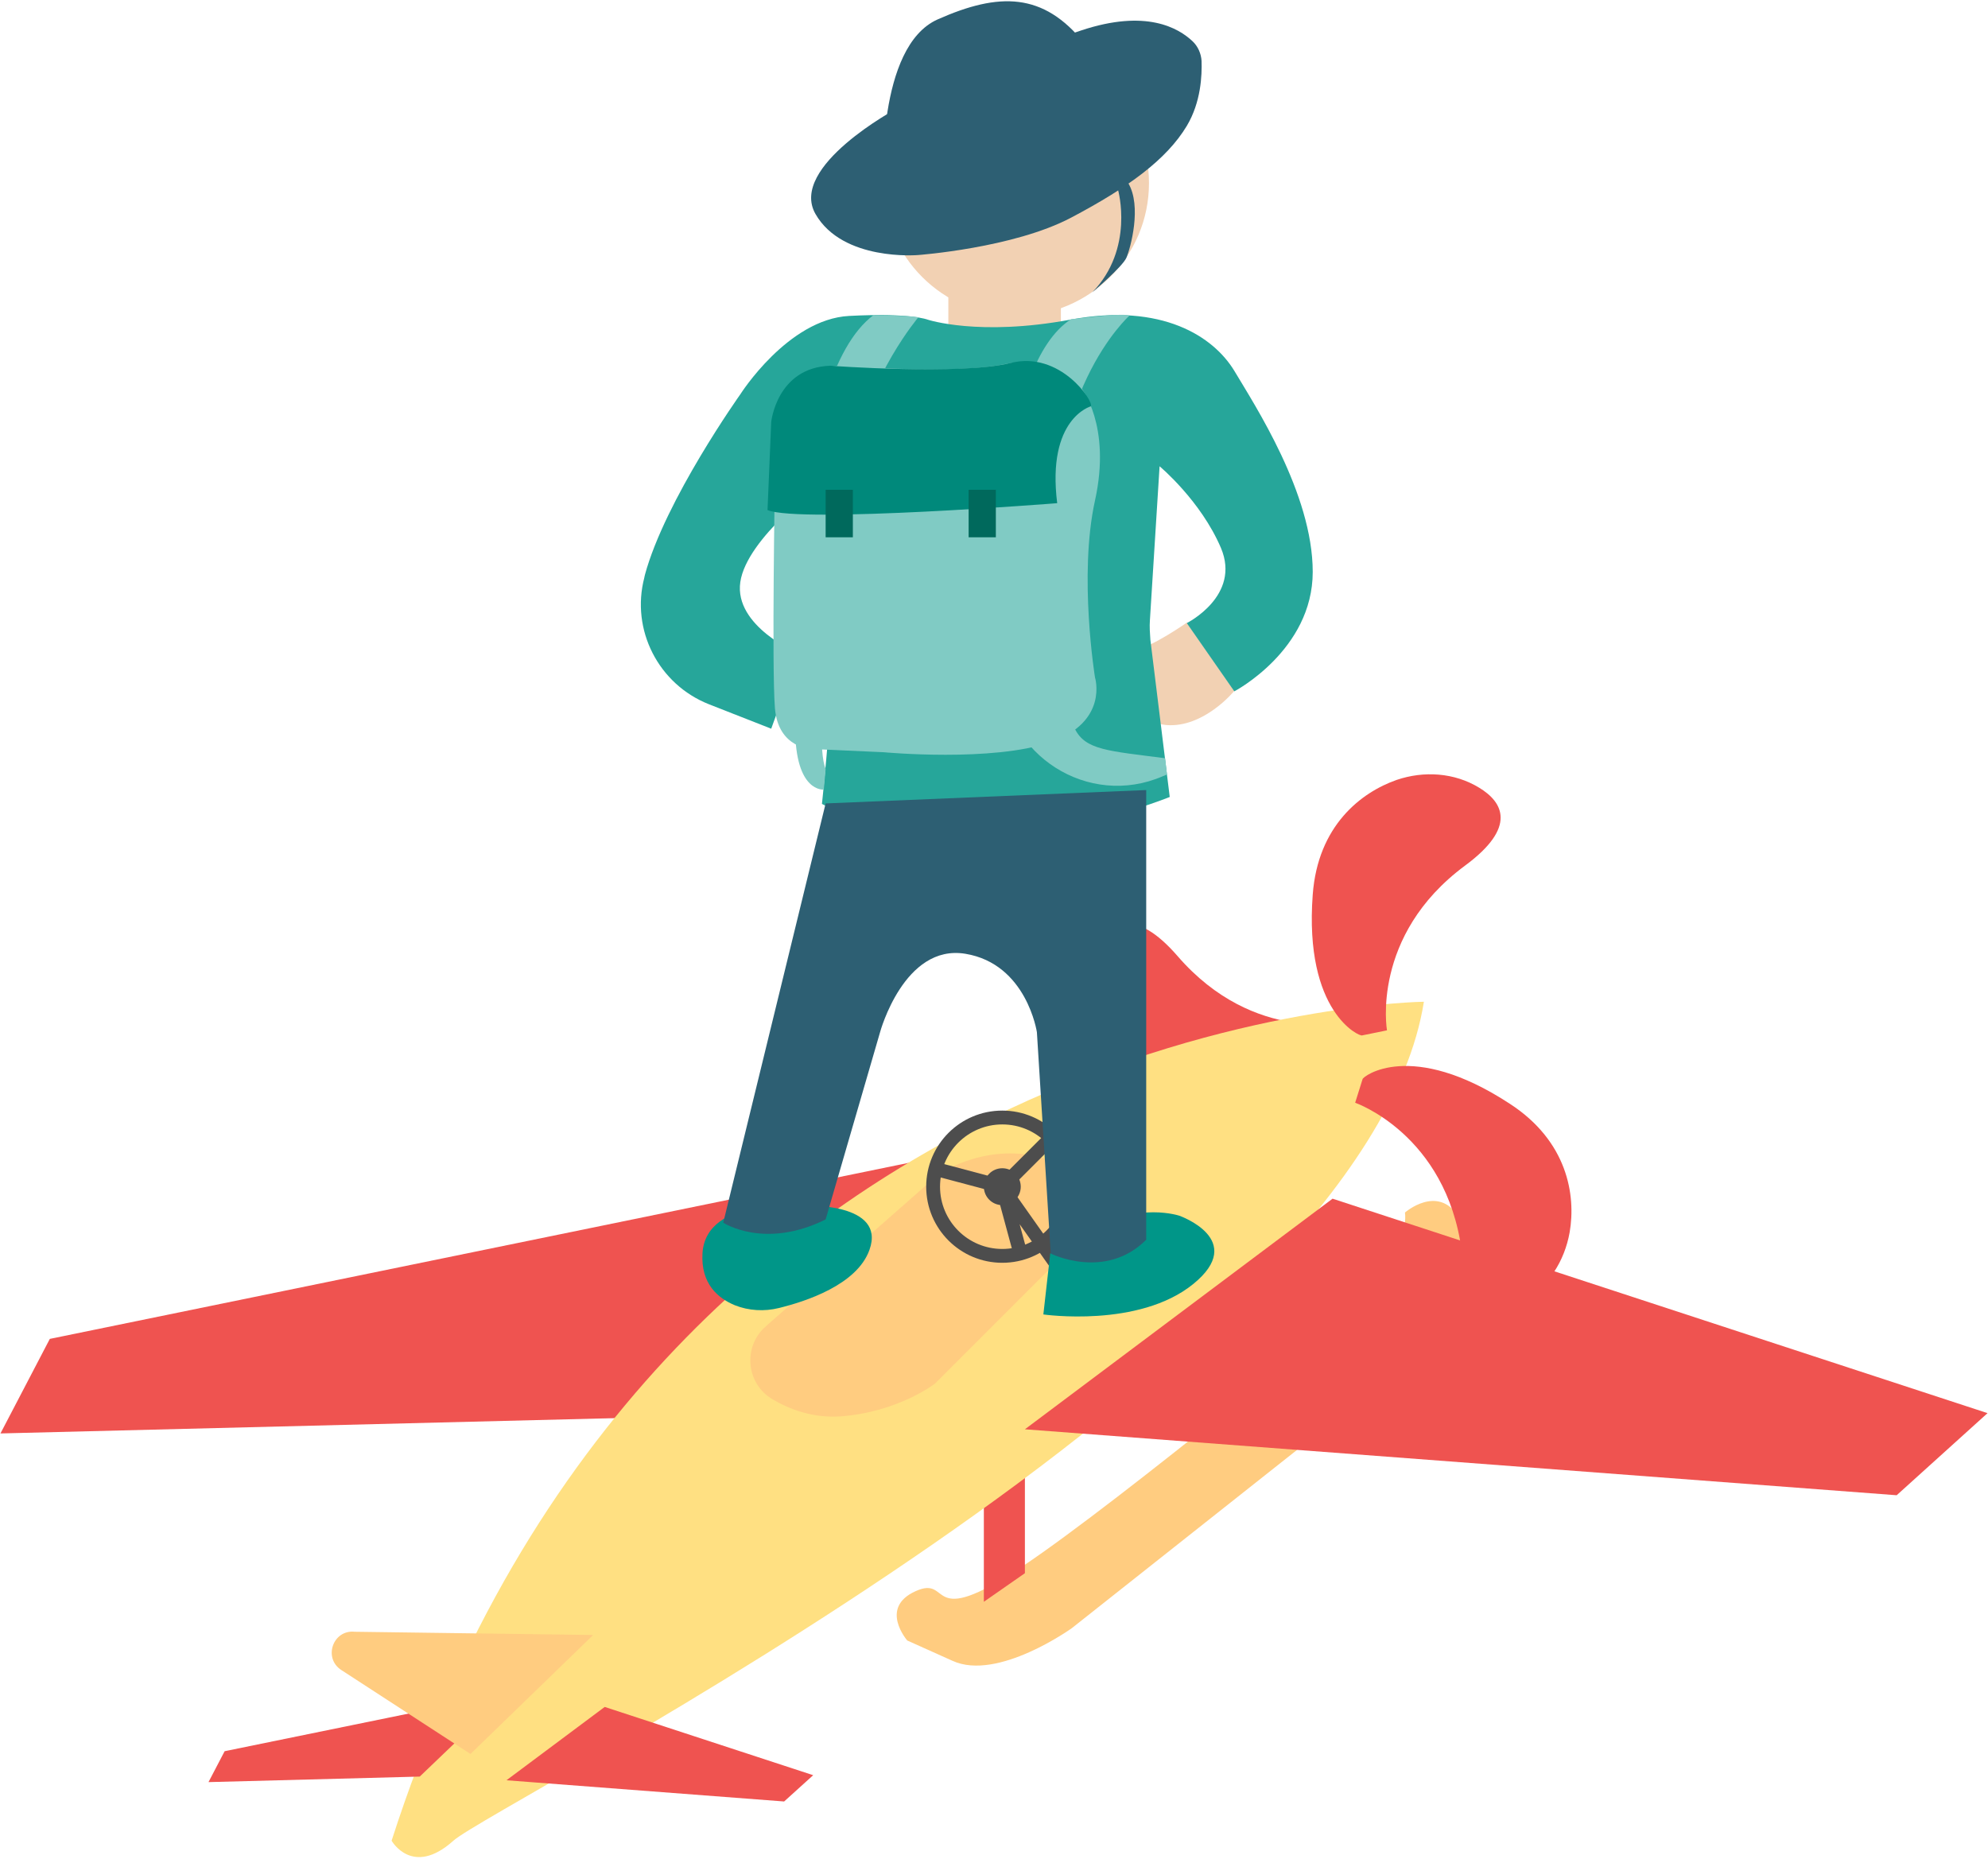 <svg viewBox="0 0 431 403" xmlns="http://www.w3.org/2000/svg"><path d="M196.7 355.7s-6.2-7.1 1.8-10.7 1.8 8.9 23.2-5.4 74-58 74-58 9.8-11.6 8.9-18.7c0 0 7.1-6.2 11.6.9s-2.7 25-2.7 25L232.4 353s-16.1 11.6-25.9 7.1l-9.8-4.4z" fill="#ffcc80"/><path d="M222.2 341.1l-8.9 6.2v-26.8l8.9-6.1zM141 329.5l-8.8 6.2V309l8.8-6.2z" fill="#ef5350"/><path d="M119.6 344.7s-6.2-7.1 1.8-10.7 1.8 8.9 23.2-5.4 74-58 74-58 9.8-11.6 8.9-18.7c0 0 7.1-6.2 11.6.9s-2.7 25-2.7 25L155.3 342s-16.1 11.6-25.9 7.1-9.8-4.4-9.8-4.4z" fill="#ffcc80"/><path d="M292.2 221.5s-20.2 5.1-36.9-14.2c-9.3-10.7-14.4-7.1-17.1-1.8-2.9 5.6-2.8 12.2-.3 18 3.3 7.5 11.2 16.3 26.2 16.2 25.6-.1 29.9-12.5 29.6-13zm-151.7 85.8L.1 310.8l10.7-20.5 187.3-38.4z" fill="#ef5350"/><path d="M308.7 217.2S142.8 219 84.9 399.1c0 0 4.5 8 13.4 0s197.9-102.6 210.4-181.9z" fill="#ffe082"/><path d="M131.1 370.1l45.2 14.8-6.3 5.7-60.2-4.6zM91 385.2l-45.8 1.2 3.5-6.7 61.1-12.5z" fill="#ef5350"/><path d="M128.6 354.5l-51.7-.7c-4.7-.5-6.9 5.7-2.9 8.3l28 18.2zm37.4-66.9l37.5-33s11.6-8 25-2.7c13.4 5.4 5.4 16.9 5.4 16.9L202.7 300s-8 6.2-20.5 7.1c-5.9.4-11-1.5-14.7-3.7-5.7-3.3-6.5-11.3-1.6-15.7 0 .1 0 0 .1-.1z" fill="#ffcc80"/><path d="M300.7 223.4s-3.6-20.5 16.9-35.7c11.4-8.4 8.2-13.8 3.1-16.9-5.4-3.3-12-3.7-17.9-1.7-7.7 2.7-17.1 9.9-18.2 24.9-1.9 25.5 10.2 30.8 10.7 30.5zm-6.9 15.7s19.7 6.8 23.1 32.1c1.9 14 8.1 13.9 13.3 10.9 5.5-3.1 9-8.7 10.1-14.9 1.4-8.1-.5-19.8-13-27.9-21.4-14-31.9-5.9-31.9-5.3z" fill="#ef5350"/><path d="M288.9 259.9l142 46.5-19.7 17.8-189-14.3z" fill="#ef5350"/><circle cx="217.3" cy="257.3" fill="none" r="15" stroke="#4d4d4d" stroke-miterlimit="10" stroke-width="3"/><circle cx="217.3" cy="257.3" fill="#4d4d4d" r="4"/><path d="M217.3 257.3l10.5-10.5m-10.5 10.5l-14.3-3.8m14.3 3.8l3.9 14.4m-4.4-14.9l12 17" fill="none" stroke="#4d4d4d" stroke-miterlimit="10" stroke-width="3"/><path d="M205.6 63.4H230v8.9h-24.4zm62 86.4s-6.6 8.1-14.8 7.4c-8.1-.7-10.3-15.5-6.6-16.3 3.7-.7 11.1-5.9 11.1-5.9z" fill="#f2d1b3"/><path d="M173 141.7s12.6 3 12.6 8.1.7 11.6-3.7 12.8-11.8-1-14-4.7 5.1-16.2 5.1-16.2z" fill="none"/><path d="M201.1 69.3s11.1 3.7 31 0 31 3.7 35.5 11.1c4.4 7.4 17 26.6 17 43.6s-17 25.9-17 25.9l-10.3-14.8s11.8-5.9 7.4-16.3c-4.4-10.3-13.3-17.7-13.3-17.7l-2.1 33.4c-.1 1.4 0 2.8.1 4.2l4.2 34.1s-45.1 18.5-75.4 1.5c0 0 6.6-60.6 0-69.5 0 0-16.3 11.8-17.7 21.4s12.6 15.5 12.6 15.5l-5.9 16.3-13.5-5.3c-10.9-4.3-17-16.1-14-27.5 0-.2.1-.3.1-.5 4.4-16.3 20.7-39.2 20.7-39.2s10.3-16.3 23.6-17 17 .8 17 .8z" fill="#26a69a"/><path d="M244.9 68.4s-19.4 17.2-15.7 56.3-1.3 36.5 23.4 39.7l.4 3.5s-.3.2-.9.4c-16.1 7-34.2-4.5-34.9-22.1-.9-23.5-.4-66.9 15-77 0 .1 10.3-1.4 12.7-.8zm-45.8.4s-10.5 12.3-14.2 30-8.9 61.2-5.9 67.9l-.4 4.5s-6.2.7-6.2-13.3-1.5-75.7 17-89.6c-.1.1 8.4.1 9.7.5z" fill="#80cbc4"/><path d="M187.8 79.6s19.9 1.5 30.3-.7 16.3 5.2 16.3 5.2 6.6 8.1 3 24.4 0 38.4 0 38.4 3 9.6-9.6 14-36.2 2.2-36.2 2.2l-15.5-.7s-7.4 0-8.1-8.9 0-49.5 0-49.5l.7-11.1c-.1 0-.1-16.2 19.1-13.3z" fill="#80cbc4"/><path d="M236.5 88.1s-9.6 2.6-7.3 21c0 0-55.7 4.4-62.8 1.5l.8-19.1s1.2-11.8 12.8-12.2c0 0 28.3 2.1 39.1-.6s18.1 8.4 17.4 9.4z" fill="#00897b"/><path d="M210 106.2h5.9v10.3H210zm-31 0h5.9v10.3H179z" fill="#00695c"/><path d="M227.7 271.7l-1.5 13.3s20.7 3 32.5-6.6-3-14.8-3-14.8-8.9-3-18.5 3c-9.5 5.9-9.5 5.1-9.5 5.1zm-53.2-10.3s17.7-.7 14 9.6c-2.7 7.6-13.9 11.2-19.6 12.6-3.2.8-6.6.6-9.6-.6-3.6-1.5-7.4-4.6-7-11.3.8-12.5 22.2-10.3 22.2-10.3z" fill="#009688"/><path d="M179 174.2l-22.2 90.9s8.9 5.9 22.2-.7l11.8-40.6s5.2-19.2 18.5-17 15.5 17 15.5 17l3 48s11.8 5.9 20.7-3v-97.5z" fill="#2d5f73"/><circle cx="220.3" cy="39.7" fill="#f2d1b3" r="28.8"/><path d="M194.5 23.5s-23.6 12.6-17.7 22.9 22.2 8.9 22.2 8.9 20.7-1.5 33.2-8.1 20.7-12.6 25.1-19.9c3.1-5.2 3.3-11 3.2-14.1-.1-1.6-.8-3.2-2-4.3-3-2.8-10-7-24.1-2.3-20 6.5-39.9 16.9-39.9 16.9z" fill="#2d5f73"/><path d="M191.5 39.7S190 10.1 203.3 4.2c13.3-5.9 22.9-5.9 31.8 5.2L241 19m1.4 22.2s3.6 12.7-5.6 22.2c0 0 6.5-5.5 7.4-7.5.9-2.1 3.4-11.2.4-16.2z" fill="#2d5f73"/></svg>